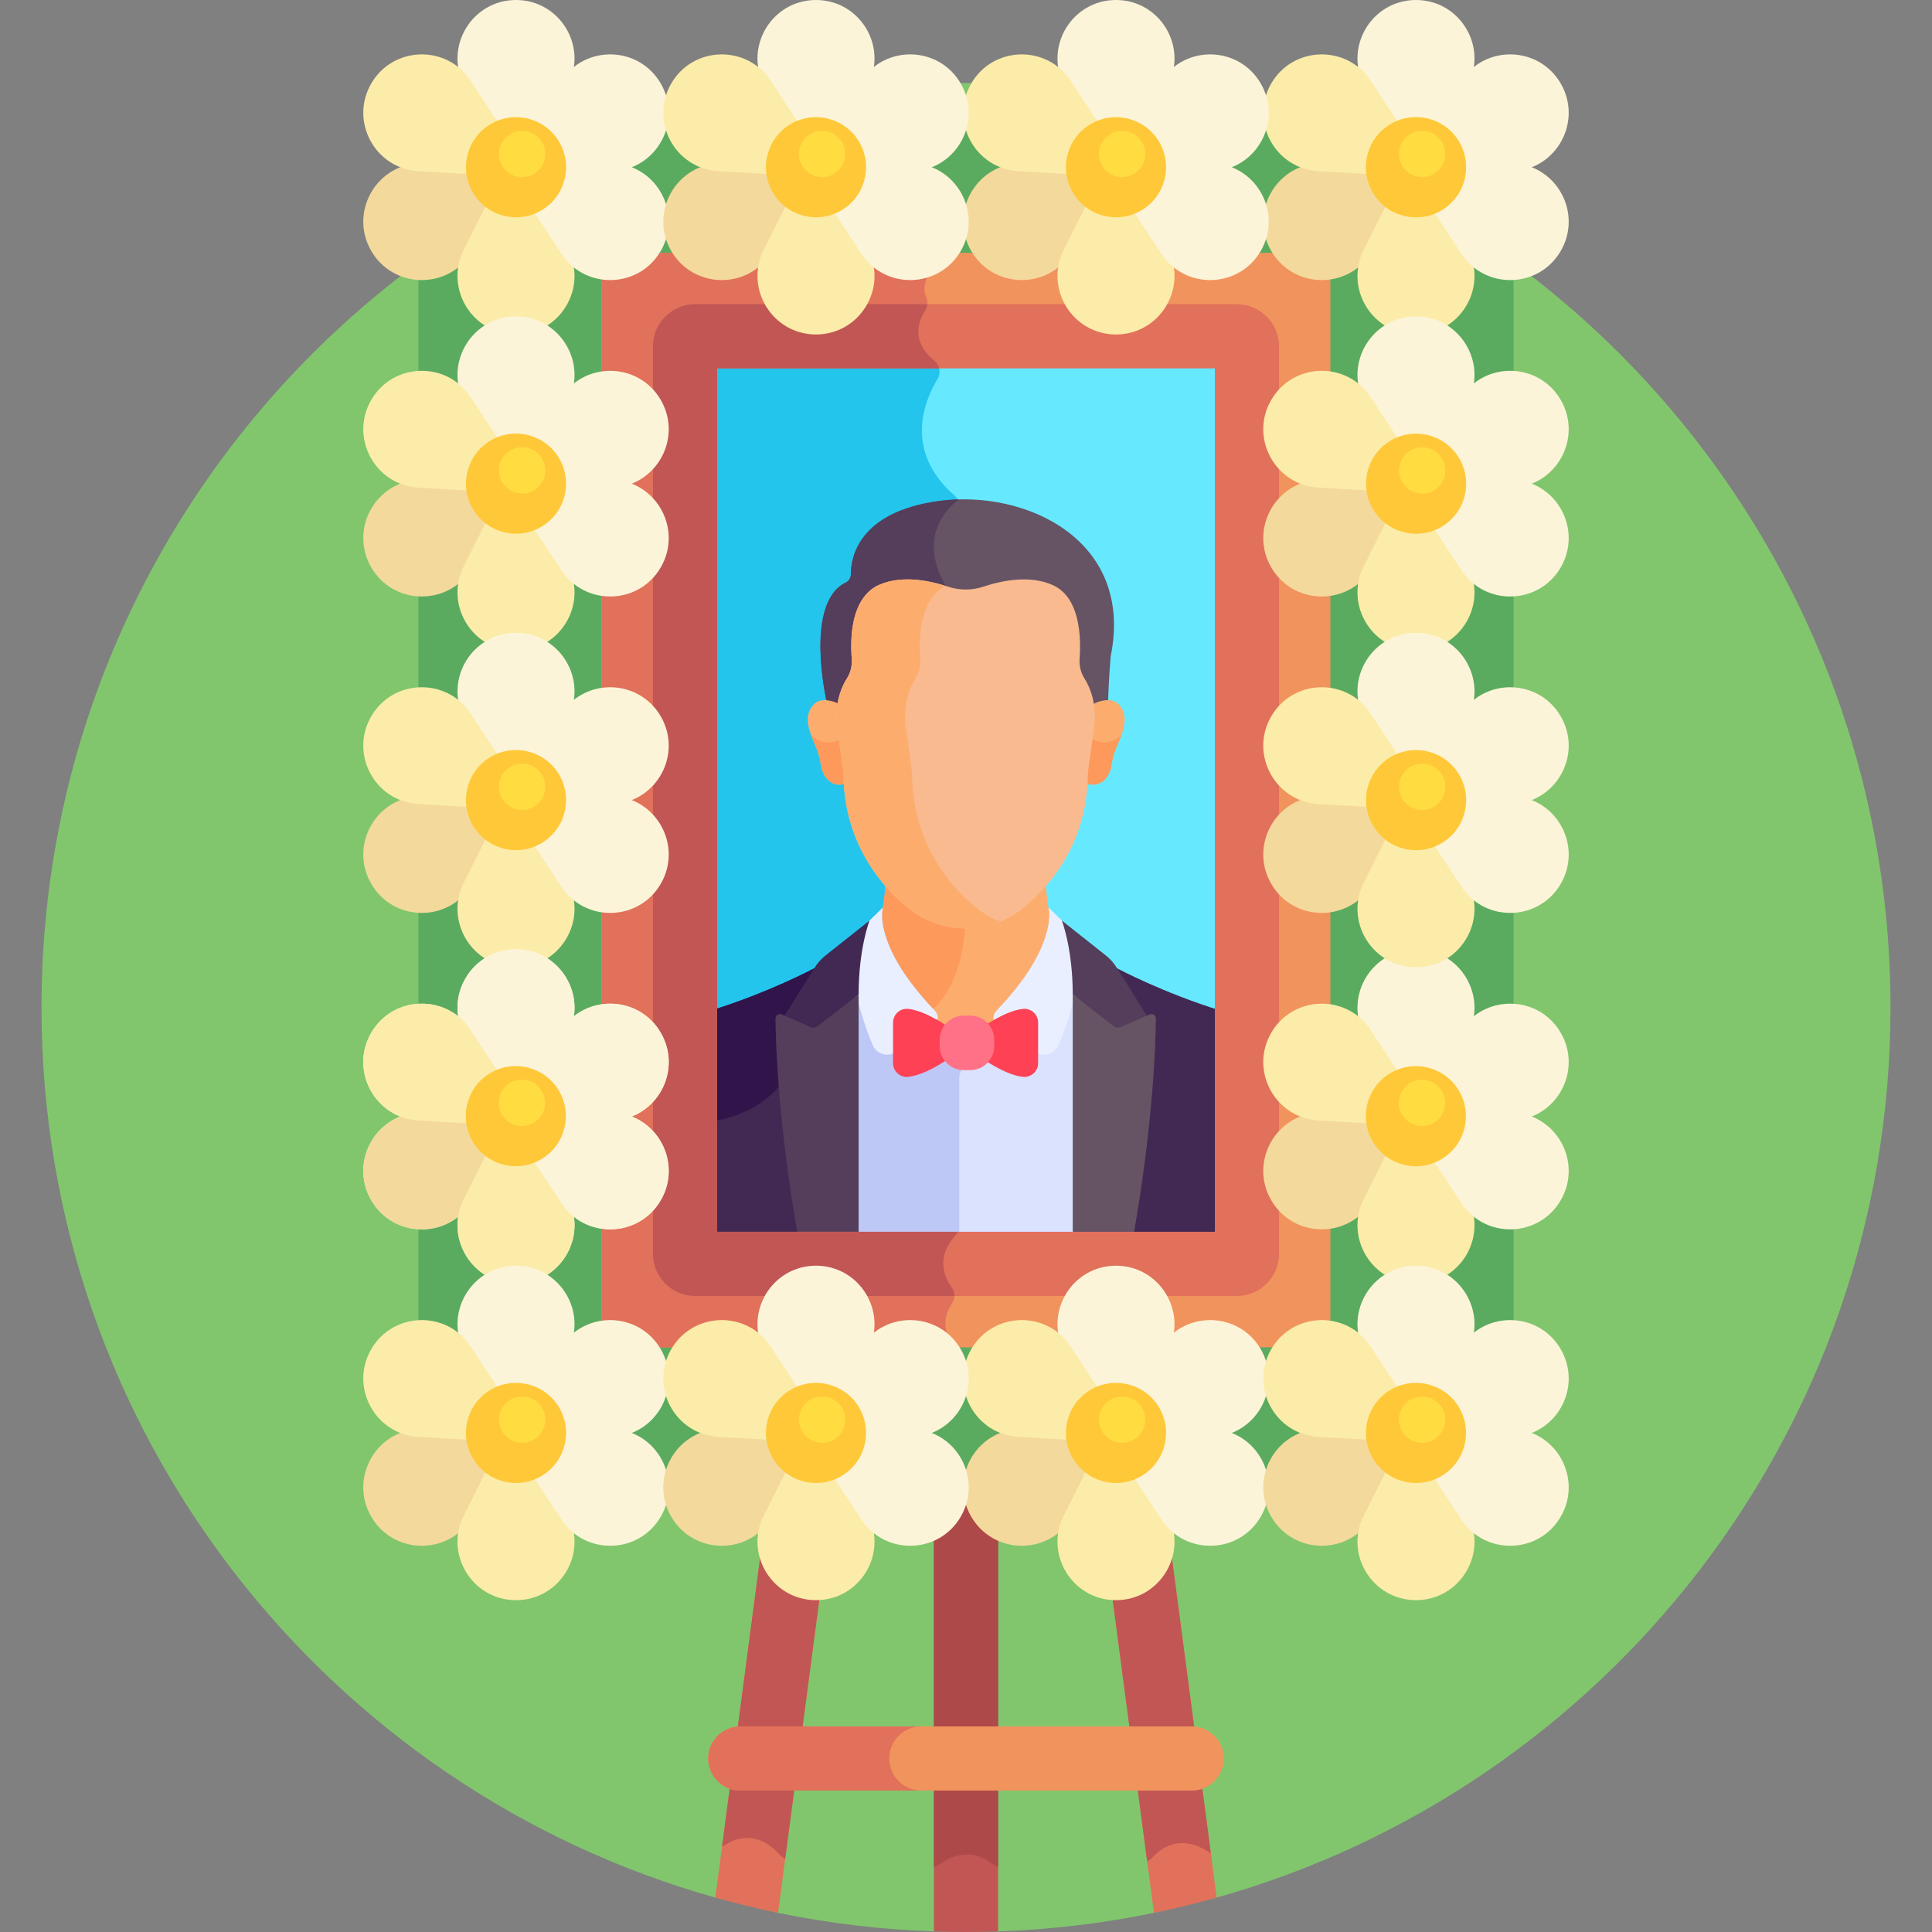 <svg id="Layer_1" enable-background="new 0 0 512 512" height="512" viewBox="0 0 512 512" width="512" xmlns="http://www.w3.org/2000/svg"><rect x="0" y="0" width="512" height="512" fill="#808080" stroke="none"/><g><path d="m256 22.004c-135.309 0-244.998 109.689-244.998 244.998 0 112.284 75.538 206.919 178.566 235.877l16.623 4.049c13.4 2.768 27.202 4.428 41.305 4.909h17.009c14.103-.481 27.906-2.142 41.306-4.909l16.622-4.049c103.028-28.958 178.566-123.593 178.566-235.877-.001-135.309-109.691-244.998-244.999-244.998z" fill="#81c66d"/><path d="m110.888 33.34h290.224v358.765h-290.224z" fill="#5aab5f"/><path d="m247.496 511.837c2.824.097 5.656.163 8.504.163s5.681-.066 8.505-.163v-116.798h-17.01v116.798z" fill="#c15655"/><path d="m247.496 494.793c.543-.193 1.067-.443 1.542-.787 2.572-1.865 8.035-4.619 13.873-.116.487.376 1.03.657 1.595.877v-99.727h-17.01z" fill="#ad4949"/><path d="m309.658 405.951c-.613-4.657-4.881-7.929-9.543-7.321-4.657.614-7.935 4.886-7.321 9.543l13.015 98.756c5.614-1.16 11.157-2.513 16.623-4.049z" fill="#e1715a"/><path d="m309.658 405.951c-.613-4.657-4.881-7.929-9.543-7.321-4.656.613-7.934 4.886-7.32 9.542l11.219 85.128c.589-.329 1.131-.748 1.602-1.25 2.418-2.578 7.673-6.216 15.276-.857z" fill="#c15655"/><path d="m211.886 398.63c-4.653-.609-8.93 2.664-9.543 7.321l-12.774 96.928c5.466 1.536 11.009 2.89 16.623 4.049l13.015-98.756c.613-4.656-2.665-8.929-7.321-9.542z" fill="#e1715a"/><path d="m211.886 398.63c-4.653-.609-8.93 2.665-9.543 7.321l-10.987 83.369c.331-.139.655-.299.962-.494 2.271-1.442 8.117-4.025 14.095 2.488.484.527 1.049.961 1.665 1.299l11.128-84.441c.614-4.656-2.664-8.929-7.32-9.542z" fill="#c15655"/><g><path d="m315.819 474.525h-119.638c-4.697 0-8.505-3.807-8.505-8.505s3.808-8.505 8.505-8.505h119.638c4.697 0 8.505 3.807 8.505 8.505 0 4.697-3.808 8.505-8.505 8.505z" fill="#f1935d"/></g><path d="m235.66 466.02c0-4.698 3.808-8.505 8.505-8.505h-47.984c-4.697 0-8.505 3.807-8.505 8.505 0 4.697 3.808 8.505 8.505 8.505h47.984c-4.697 0-8.505-3.808-8.505-8.505z" fill="#e1715a"/><path d="m344.396 66.998h-176.792c-4.515 0-8.176 3.66-8.176 8.176v273.713c0 4.515 3.66 8.176 8.176 8.176h176.792c4.515 0 8.176-3.66 8.176-8.176v-273.713c0-4.516-3.661-8.176-8.176-8.176z" fill="#f1935d"/><path d="m159.428 75.174v273.713c0 4.515 3.661 8.176 8.176 8.176h84.848c-.083-.362-.201-.72-.39-1.06-2.662-4.784-1.299-8.397.173-10.49.915-1.3.905-3.046-.022-4.337-4.583-6.381-1.003-11.613.927-13.716.653-.712 1.027-1.633 1.028-2.6l.027-190.743c0-1.086-.464-2.127-1.282-2.842-13.448-11.756-7.96-25.038-4.467-30.836.97-1.61.649-3.714-.822-4.885-6.282-4.999-4.233-10.459-2.456-13.267.673-1.063.826-2.397.293-3.537-.789-1.69-.436-3.343-.074-4.322.257-.697.274-1.46.091-2.18l-1.337-5.25h-76.537c-4.515 0-8.176 3.66-8.176 8.176z" fill="#e1715a"/><path d="m327.763 89.111h-143.526c-1.489 0-2.696 1.207-2.696 2.696v240.447c0 1.489 1.207 2.696 2.696 2.696h143.526c1.489 0 2.696-1.207 2.696-2.696v-240.448c0-1.488-1.207-2.695-2.696-2.695z" fill="#66e9ff"/><path d="m181.541 91.806v240.447c0 1.489 1.207 2.696 2.696 2.696h65.756c-.031-3.449 1.897-6.128 3.147-7.49.653-.712 1.027-1.633 1.028-2.6l.027-190.743c0-1.086-.464-2.127-1.282-2.842-13.448-11.756-7.96-25.038-4.467-30.836.97-1.61.649-3.714-.822-4.885-2.696-2.145-3.851-4.374-4.158-6.443h-59.228c-1.49.001-2.697 1.208-2.697 2.696z" fill="#23c5ed"/><path d="m206.203 269.916c-.003-.353.36-.592.69-.448l1.297.568 8.188-13.059c.069-.117.149-.225.221-.339l-.822-.013s-12.069 6.441-27.389 11.186c-1.873.58-3.59 1.594-4.978 2.98-.663.662-1.281 1.358-1.869 2.074v59.388c0 1.489 1.207 2.696 2.696 2.696h29.179v-.692c-6.453-33.406-7.153-57.672-7.213-64.341z" fill="#422953"/><path d="m215.777 256.626s-12.069 6.441-27.389 11.186c-1.873.58-3.59 1.594-4.978 2.98-.663.662-1.281 1.358-1.869 2.074v24.857c14.8 0 22.195-6.326 25.472-10.512-.643-8.486-.785-14.472-.811-17.295-.003-.353.36-.592.69-.448l1.297.568 8.188-13.059c.069-.117.149-.225.221-.338z" fill="#30144a"/><path d="m330.459 332.254v-59.16c-.64-.796-1.31-1.571-2.042-2.302-1.388-1.386-3.105-2.399-4.978-2.98-15.32-4.745-27.389-11.186-27.389-11.186l-.818.013c.076.119.159.232.231.354l8.178 13.043 1.297-.568c.224-.098.405-.005.472.039.066.044.22.171.217.409-.06 6.669-.76 30.935-7.213 64.341v.692h29.349c1.489 0 2.696-1.207 2.696-2.695z" fill="#422953"/><path d="m246.898 268.03c3.143 3.277-3.088 6.46.368 9.635 6.857 5.999 8.438 7.348 8.648 7.586.209-.236 1.834-1.623 8.648-7.586 1.028-.944 1.339-2.439.772-3.715-.688-1.846-1.601-2.745-1.228-4.376.24-1.077.904-1.621 1.635-2.398 4.598-4.905 9.508-11.116 11.806-17.406.833-2.28 1.219-4.101 1.375-5.504-1.222-2.723-1.701-7.907-1.803-10.879-5.999 6.987-12.789 11.536-21.99 11.253-8.506-.26-14.841-4.75-20.424-11.253-.093 2.717-.402 6.013-1.197 9.145-.161.634-.384 1.246-.655 1.833.458 4.345 3.099 12.253 14.045 23.665z" fill="#fcad6d"/><path d="m255.13 244.64c-8.506-.26-14.841-4.75-20.424-11.253-.093 2.717-.402 6.013-1.197 9.145-.161.634-.384 1.246-.655 1.834.455 4.319 3.076 12.165 13.865 23.472 7.393-6.018 8.851-17.792 9.119-23.2-.236 0-.468.009-.708.002z" fill="#fd995b"/><path d="m226.618 269.047c0-6.637-.208-13.737 1.961-22.055l1.851-3.025 3.516-3.412c-.306 1.193-1.909 10.938 13.754 27.267.881.919 1.128 2.276.61 3.44l-.997 2.244c-.544 1.225-.246 2.66.741 3.567l8.559 6.168c.644.591 1.01 1.425 1.01 2.299v49.41h-31.005z" fill="#bec8f7"/><path d="m228.579 246.992 1.851-3.025 3.516-3.412c-.019.316-.932 3.022 1.198 8.847 2.454 6.718 7.582 13.219 12.556 18.42.528.551.823 1.26.867 1.989l-10.877 8.767c-2.118 1.707-5.284.939-6.37-1.555-1.481-3.399-3.347-8.546-4.681-15.191.155-6.755 1.162-11.854 1.94-14.84z" fill="#e9efff"/><path d="m207.847 269.279 7.934-12.654c.771-1.305 1.775-2.457 2.963-3.398l11.687-9.261s-2.889 7.344-2.889 19.624l-11.738 9.491z" fill="#422953"/><path d="m285.213 269.047c0-6.637.208-13.737-1.961-22.055l-1.851-3.025-3.516-3.412c.306 1.193 1.909 10.938-13.754 27.267-.881.919-1.128 2.276-.61 3.44l.997 2.244c.544 1.225.246 2.66-.741 3.567l-8.559 6.168c-.644.591-1.01 1.425-1.01 2.299v49.41h31.006v-65.903z" fill="#dae2fe"/><path d="m283.251 246.992-1.851-3.025-3.516-3.412c.019.316.932 3.022-1.197 8.847v.001c-2.454 6.718-7.582 13.219-12.556 18.42-.528.551-.823 1.26-.867 1.989l10.877 8.767c2.118 1.707 5.284.939 6.37-1.555 1.481-3.399 3.347-8.546 4.681-15.191-.155-6.756-1.162-11.855-1.941-14.841z" fill="#e9efff"/><path d="m303.984 269.279-7.934-12.654c-.771-1.305-1.775-2.457-2.963-3.398l-11.687-9.261s2.889 7.344 2.889 19.624l11.738 9.491z" fill="#543e5b"/><path d="m227.541 334.949v-71.359l-10.943 8.417c-.491.377-1.148.457-1.715.209l-7.714-3.383c-.786-.345-1.667.23-1.66 1.089.06 6.674.759 31.22 7.335 65.027z" fill="#543e5b"/><path d="m298.986 334.949c6.575-33.806 7.274-58.352 7.335-65.027.008-.859-.873-1.434-1.66-1.089l-7.714 3.383c-.567.249-1.224.169-1.715-.209l-10.942-8.417v71.359z" fill="#665364"/><path d="m271.106 267.365c-4.936.505-11.385 5.286-11.385 5.286v3.723 3.723s6.449 4.782 11.385 5.286c2.148.22 4.009-1.485 4.009-3.645 0-3.752 0-6.976 0-10.728 0-2.16-1.861-3.864-4.009-3.645z" fill="#ff4155"/><path d="m240.671 267.365c4.936.505 11.385 5.286 11.385 5.286v3.723 3.723s-6.449 4.782-11.385 5.286c-2.148.22-4.009-1.485-4.009-3.645 0-3.752 0-6.976 0-10.728 0-2.16 1.861-3.864 4.009-3.645z" fill="#ff4155"/><path d="m257.134 269.154h-1.765c-3.485 0-6.337 2.852-6.337 6.337v1.765c0 3.485 2.852 6.337 6.337 6.337h1.765c3.485 0 6.337-2.852 6.337-6.337v-1.765c0-3.485-2.852-6.337-6.337-6.337z" fill="#ff7186"/><g><path d="m248.821 132.771c-21.299 2.902-23.323 14.978-23.332 19.408-.002.929-.517 1.79-1.352 2.197-11.079 5.39-5.106 31.365-5.106 31.365 1.113.074 2.277.525 3.146.945.213-1.324.56-2.627 1.05-3.886.374-.96.841-1.929 1.425-2.846 1.013-1.589 1.475-3.465 1.337-5.339-.398-5.419-.206-16.097 6.947-19.315 6.06-2.727 13.493-1.148 18.233.429 3.079 1.024 6.413 1.024 9.492 0 4.74-1.576 12.174-3.155 18.233-.429 7.133 3.209 7.344 13.836 6.95 19.269-.137 1.889.312 3.784 1.333 5.385.603.946 1.081 1.949 1.461 2.938.471 1.231.807 2.503 1.015 3.794 1.095-.53 2.66-1.108 3.998-.919.164-5.68.688-11.803.688-11.803 6.311-30.913-22.585-44.318-45.518-41.193z" fill="#665364"/></g><path d="m250.851 155.627c-.063-.113-.122-.226-.189-.338-8.897-15.002 3.533-22.944 3.533-22.944-1.814.044-3.612.186-5.374.426-21.299 2.902-23.323 14.978-23.333 19.408-.002.929-.517 1.79-1.352 2.197-11.079 5.39-5.106 31.365-5.106 31.365 1.113.074 2.277.525 3.146.945.213-1.324.56-2.627 1.05-3.886.374-.96.841-1.929 1.425-2.846 1.013-1.589 1.475-3.465 1.337-5.339-.398-5.419-.206-16.097 6.947-19.315 5.929-2.668 13.167-1.213 17.916.327z" fill="#543e5b"/><path d="m296.194 186.412c-1.659-1.52-4.963-.75-6.392.181.313 1.949.331 3.943.06 5.912l-1.686 12.28c0 .99-.031 1.961-.089 2.915 4.111 1.24 6.153-2.451 6.498-4.984.148-1.09.39-2.165.726-3.214 1.094-3.415 5.039-9.281.883-13.09z" fill="#fcad6d"/><path d="m292.692 196.749c-1.211 0-2.336-.363-3.278-.982l-1.238 9.018c0 .99-.031 1.961-.089 2.915 4.111 1.24 6.154-2.451 6.498-4.984.148-1.09.39-2.165.726-3.214.428-1.336 1.288-3.048 1.933-4.864-1.096 1.291-2.727 2.111-4.552 2.111z" fill="#fd995b"/><path d="m215.934 186.412c1.659-1.52 4.963-.75 6.392.181-.313 1.949-.331 3.943-.06 5.912l1.686 12.28c0 .99.031 1.961.089 2.915-4.111 1.24-6.153-2.451-6.498-4.984-.148-1.09-.39-2.165-.726-3.214-1.094-3.415-5.039-9.281-.883-13.09z" fill="#fcad6d"/><path d="m222.717 195.79c-.934.605-2.045.959-3.241.959-1.86 0-3.521-.85-4.617-2.183.647 1.843 1.525 3.583 1.958 4.937.336 1.048.578 2.123.726 3.214.344 2.533 2.386 6.224 6.497 4.984-.058-.954-.089-1.926-.089-2.915z" fill="#fd995b"/><path d="m288.884 182.798c-.419-1.093-.918-2.098-1.484-2.986-.968-1.518-1.427-3.373-1.293-5.224.428-5.907.074-16.299-7.105-19.53-6.03-2.712-13.348-1.27-18.425.419-3.007 1.001-6.319 1-9.326 0-5.077-1.689-12.396-3.133-18.425-.419-3.087 1.389-8.115 5.78-7.102 19.577.134 1.818-.327 3.656-1.296 5.178-.55.862-1.037 1.835-1.448 2.891-1.204 3.094-1.594 6.526-1.127 9.928l1.684 12.246c0 20.281 12.271 31.998 17.546 36.094 4.21 3.271 9.478 5.072 14.831 5.072s10.62-1.801 14.831-5.072c5.275-4.096 17.546-15.814 17.543-36.058l1.686-12.28c.462-3.367.086-6.769-1.09-9.836z" fill="#f9ba8f"/><g><path d="m259.249 240.972c-5.275-4.096-17.546-15.814-17.546-36.094l-1.684-12.246c-.467-3.402-.078-6.835 1.127-9.928.411-1.056.898-2.029 1.448-2.891.969-1.521 1.429-3.36 1.296-5.178-.97-13.204 3.589-17.784 6.69-19.372-5.038-1.589-11.984-2.802-17.754-.204-3.087 1.389-8.115 5.78-7.102 19.577.134 1.818-.327 3.656-1.296 5.178-.55.862-1.037 1.835-1.448 2.891-1.204 3.094-1.594 6.526-1.127 9.928l1.684 12.246c0 20.281 12.271 31.998 17.546 36.094 4.21 3.271 9.478 5.072 14.831 5.072 3.123 0 6.211-.63 9.083-1.79-2.05-.83-3.994-1.921-5.748-3.283z" fill="#fcad6d"/></g><g><path d="m327.764 343.454h-143.527c-6.176 0-11.201-5.024-11.201-11.2v-240.448c0-6.176 5.025-11.2 11.201-11.2h143.526c6.176 0 11.2 5.024 11.2 11.2v240.447c.001 6.177-5.023 11.201-11.199 11.201zm-137.718-17.01h131.908v-228.828h-131.908zm137.718-228.828h.011z" fill="#e1715a"/></g><path d="m245.758 80.606h-61.52c-6.176 0-11.201 5.024-11.201 11.2v240.447c0 6.176 5.025 11.201 11.201 11.201h68.67c.02-.798-.207-1.601-.694-2.278-4.583-6.381-1.003-11.613.927-13.716.278-.303.493-.649.663-1.016h-63.757v-228.828h58.849c-.178-.79-.598-1.526-1.271-2.062-6.282-4.999-4.233-10.459-2.456-13.267.324-.515.525-1.093.589-1.681z" fill="#c15655"/><path d="m336.871 318.045c5.765 9.985 20.027 10.396 26.358.761l7.508-11.427c-2.519-.987-4.736-2.793-6.19-5.313-1.454-2.519-1.91-5.342-1.506-8.017l-13.65.789c-11.51.665-18.285 13.222-12.52 23.207z" fill="#f4d99d"/><path d="m387.274 272.966-7.508 11.427c2.519.987 4.735 2.793 6.19 5.313 1.455 2.519 1.911 5.342 1.506 8.017l13.65-.789c11.51-.665 18.284-13.222 12.52-23.207-5.765-9.985-20.027-10.396-26.358-.761z" fill="#fcf4d9"/><path d="m381.432 306.591c-4.521 2.611-10.018 2.021-13.877-1.047l-6.141 12.214c-5.179 10.3 2.309 22.446 13.838 22.446s19.016-12.146 13.838-22.446l-6.143-12.217c-.476.378-.973.737-1.515 1.05z" fill="#fceca9"/><path d="m361.413 274.014 6.143 12.217c.475-.378.973-.737 1.514-1.05 4.522-2.61 10.018-2.021 13.877 1.047l6.141-12.214c5.179-10.3-2.309-22.446-13.838-22.446-11.528 0-19.015 12.146-13.837 22.446z" fill="#fcf4d9"/><path d="m381.432 306.591c-.542.313-1.101.564-1.667.787l7.509 11.428c6.331 9.635 20.593 9.224 26.358-.761 5.764-9.984-1.01-22.542-12.52-23.207l-13.648-.789c.727 4.877-1.511 9.931-6.032 12.542z" fill="#fcf4d9"/><path d="m336.871 273.727c-5.764 9.985 1.011 22.542 12.52 23.207l13.648.789c-.727-4.876 1.511-9.931 6.032-12.541.542-.313 1.101-.564 1.666-.787l-7.509-11.428c-6.33-9.636-20.592-9.225-26.357.76z" fill="#fceca9"/><path d="m98.368 66.477c5.765 9.985 20.027 10.396 26.358.761l7.508-11.427c-2.519-.987-4.736-2.793-6.19-5.313-1.455-2.519-1.911-5.342-1.506-8.017l-13.65.789c-11.51.665-18.284 13.223-12.52 23.207z" fill="#f4d99d"/><path d="m148.771 21.398-7.508 11.427c2.518.987 4.735 2.793 6.19 5.313 1.455 2.519 1.91 5.342 1.506 8.017l13.65-.789c11.51-.665 18.284-13.222 12.52-23.207-5.764-9.984-20.027-10.396-26.358-.761z" fill="#fcf4d9"/><path d="m142.929 55.023c-4.522 2.61-10.018 2.021-13.877-1.047l-6.142 12.214c-5.179 10.3 2.309 22.446 13.838 22.446s19.017-12.146 13.838-22.446l-6.143-12.217c-.475.378-.972.737-1.514 1.05z" fill="#fceca9"/><path d="m122.911 22.446 6.143 12.217c.475-.378.973-.737 1.514-1.05 4.522-2.61 10.018-2.021 13.877 1.047l6.141-12.214c5.179-10.3-2.309-22.446-13.838-22.446-11.528 0-19.016 12.146-13.837 22.446z" fill="#fcf4d9"/><path d="m142.929 55.023c-.542.313-1.101.564-1.667.787l7.508 11.428c6.331 9.635 20.593 9.224 26.358-.761 5.764-9.984-1.011-22.542-12.52-23.207l-13.648-.789c.728 4.877-1.51 9.931-6.031 12.542z" fill="#fcf4d9"/><path d="m98.368 22.159c-5.765 9.985 1.01 22.542 12.52 23.207l13.648.789c-.727-4.876 1.511-9.931 6.032-12.541.542-.313 1.101-.564 1.666-.787l-7.508-11.428c-6.331-9.636-20.593-9.224-26.358.76z" fill="#fceca9"/><path d="m98.368 150.333c5.765 9.985 20.027 10.396 26.358.761l7.508-11.427c-2.519-.987-4.736-2.793-6.19-5.313-1.455-2.519-1.911-5.342-1.506-8.017l-13.65.789c-11.51.665-18.284 13.222-12.52 23.207z" fill="#f4d99d"/><path d="m148.771 105.254-7.508 11.427c2.518.987 4.735 2.793 6.19 5.313 1.455 2.519 1.91 5.342 1.506 8.017l13.65-.789c11.51-.665 18.284-13.222 12.52-23.207-5.764-9.984-20.027-10.396-26.358-.761z" fill="#fcf4d9"/><path d="m142.929 138.879c-4.522 2.61-10.018 2.021-13.877-1.047l-6.141 12.214c-5.179 10.3 2.309 22.446 13.838 22.446s19.017-12.146 13.838-22.446l-6.143-12.217c-.476.378-.973.737-1.515 1.05z" fill="#fceca9"/><path d="m122.911 106.302 6.143 12.217c.475-.378.973-.737 1.514-1.05 4.522-2.61 10.018-2.021 13.877 1.047l6.141-12.214c5.179-10.3-2.309-22.446-13.838-22.446-11.528 0-19.016 12.146-13.837 22.446z" fill="#fcf4d9"/><path d="m142.929 138.879c-.542.313-1.101.564-1.667.787l7.508 11.428c6.331 9.635 20.593 9.224 26.358-.761 5.764-9.984-1.011-22.542-12.52-23.207l-13.648-.789c.728 4.877-1.51 9.931-6.031 12.542z" fill="#fcf4d9"/><path d="m98.368 106.015c-5.765 9.985 1.01 22.542 12.52 23.207l13.648.789c-.727-4.876 1.511-9.931 6.032-12.541.542-.313 1.101-.564 1.666-.787l-7.508-11.428c-6.331-9.636-20.593-9.224-26.358.76z" fill="#fceca9"/><path d="m98.368 234.189c5.765 9.985 20.027 10.396 26.358.761l7.508-11.427c-2.519-.987-4.736-2.793-6.19-5.313-1.455-2.519-1.911-5.342-1.506-8.017l-13.65.789c-11.51.665-18.284 13.222-12.52 23.207z" fill="#f4d99d"/><path d="m148.771 189.11-7.508 11.427c2.518.987 4.735 2.793 6.19 5.313 1.455 2.519 1.91 5.342 1.506 8.017l13.65-.789c11.51-.665 18.284-13.222 12.52-23.207-5.764-9.984-20.027-10.396-26.358-.761z" fill="#fcf4d9"/><path d="m142.929 222.735c-4.522 2.61-10.018 2.021-13.877-1.047l-6.141 12.214c-5.179 10.3 2.309 22.446 13.838 22.446s19.017-12.146 13.838-22.446l-6.143-12.217c-.476.378-.973.737-1.515 1.05z" fill="#fceca9"/><path d="m122.911 190.158 6.143 12.217c.475-.378.973-.737 1.514-1.05 4.522-2.61 10.018-2.021 13.877 1.047l6.141-12.214c5.179-10.3-2.309-22.446-13.838-22.446-11.528 0-19.016 12.146-13.837 22.446z" fill="#fcf4d9"/><path d="m142.929 222.735c-.542.313-1.101.564-1.667.787l7.508 11.428c6.331 9.635 20.593 9.224 26.358-.761 5.764-9.984-1.011-22.542-12.52-23.207l-13.648-.789c.728 4.877-1.51 9.931-6.031 12.542z" fill="#fcf4d9"/><path d="m98.368 189.871c-5.765 9.985 1.01 22.542 12.52 23.207l13.648.789c-.727-4.876 1.511-9.931 6.032-12.541.542-.313 1.101-.564 1.666-.787l-7.508-11.428c-6.331-9.636-20.593-9.224-26.358.76z" fill="#fceca9"/><g fill="#fcf4d9"><ellipse cx="136.749" cy="295.886" rx="13.265" ry="13.265" transform="matrix(.144 -.99 .99 .144 -175.733 388.645)"/><path d="m98.368 318.045c5.765 9.985 20.027 10.396 26.358.761l7.508-11.427c-2.519-.987-4.736-2.793-6.19-5.313-1.455-2.519-1.911-5.342-1.506-8.017l-13.65.789c-11.51.665-18.284 13.222-12.52 23.207z"/><path d="m148.771 272.966-7.508 11.427c2.518.987 4.735 2.793 6.19 5.313 1.455 2.519 1.91 5.342 1.506 8.017l13.65-.789c11.51-.665 18.284-13.222 12.52-23.207s-20.027-10.396-26.358-.761z"/><path d="m142.929 306.591c-4.522 2.611-10.018 2.021-13.877-1.047l-6.141 12.214c-5.179 10.3 2.309 22.446 13.838 22.446s19.017-12.146 13.838-22.446l-6.143-12.217c-.476.378-.973.737-1.515 1.05z"/><path d="m122.911 274.014 6.143 12.217c.475-.378.973-.737 1.514-1.05 4.522-2.61 10.018-2.021 13.877 1.047l6.141-12.214c5.179-10.3-2.309-22.446-13.838-22.446-11.528 0-19.016 12.146-13.837 22.446z"/><path d="m142.929 306.591c-.542.313-1.101.564-1.667.787l7.508 11.428c6.331 9.635 20.593 9.224 26.358-.761 5.764-9.984-1.011-22.542-12.52-23.207l-13.648-.789c.728 4.877-1.51 9.931-6.031 12.542z"/><path d="m98.368 273.727c-5.765 9.985 1.01 22.542 12.52 23.207l13.648.789c-.727-4.876 1.511-9.931 6.032-12.541.542-.313 1.101-.564 1.666-.787l-7.508-11.428c-6.331-9.636-20.593-9.225-26.358.76z"/></g><path d="m336.871 66.477c5.765 9.985 20.027 10.396 26.358.761l7.508-11.427c-2.519-.987-4.736-2.793-6.19-5.313-1.454-2.519-1.91-5.342-1.506-8.017l-13.65.789c-11.51.665-18.285 13.223-12.52 23.207z" fill="#f4d99d"/><path d="m387.274 21.398-7.508 11.427c2.519.987 4.735 2.793 6.19 5.313 1.455 2.519 1.911 5.342 1.506 8.017l13.65-.789c11.51-.665 18.284-13.222 12.52-23.207-5.765-9.984-20.027-10.396-26.358-.761z" fill="#fcf4d9"/><path d="m381.432 55.023c-4.521 2.61-10.018 2.021-13.877-1.047l-6.141 12.214c-5.179 10.3 2.309 22.446 13.838 22.446s19.016-12.146 13.838-22.446l-6.143-12.217c-.476.378-.973.737-1.515 1.05z" fill="#fceca9"/><path d="m361.413 22.446 6.143 12.217c.475-.378.973-.737 1.514-1.05 4.522-2.61 10.018-2.021 13.877 1.047l6.141-12.214c5.18-10.3-2.308-22.446-13.837-22.446s-19.016 12.146-13.838 22.446z" fill="#fcf4d9"/><path d="m381.432 55.023c-.542.313-1.101.564-1.667.787l7.509 11.428c6.331 9.635 20.593 9.224 26.358-.761 5.764-9.984-1.01-22.542-12.52-23.207l-13.648-.789c.727 4.877-1.511 9.931-6.032 12.542z" fill="#fcf4d9"/><path d="m336.871 22.159c-5.764 9.985 1.011 22.542 12.52 23.207l13.648.789c-.727-4.876 1.511-9.931 6.032-12.541.542-.313 1.101-.564 1.666-.787l-7.509-11.428c-6.33-9.636-20.592-9.224-26.357.76z" fill="#fceca9"/><path d="m257.37 66.477c5.765 9.985 20.027 10.396 26.358.761l7.508-11.427c-2.519-.987-4.735-2.793-6.19-5.313-1.455-2.519-1.91-5.342-1.506-8.017l-13.65.789c-11.51.665-18.285 13.223-12.52 23.207z" fill="#f4d99d"/><path d="m307.773 21.398-7.508 11.427c2.519.987 4.735 2.793 6.19 5.313 1.454 2.519 1.91 5.342 1.506 8.017l13.65-.789c11.51-.665 18.285-13.222 12.52-23.207-5.765-9.984-20.027-10.396-26.358-.761z" fill="#fcf4d9"/><path d="m301.931 55.023c-4.522 2.61-10.018 2.021-13.877-1.047l-6.141 12.214c-5.179 10.3 2.309 22.446 13.838 22.446s19.016-12.146 13.838-22.446l-6.143-12.217c-.476.378-.973.737-1.515 1.05z" fill="#fceca9"/><path d="m281.913 22.446 6.143 12.217c.475-.378.973-.737 1.515-1.05 4.521-2.61 10.018-2.021 13.877 1.047l6.141-12.214c5.178-10.3-2.31-22.446-13.838-22.446-11.53 0-19.017 12.146-13.838 22.446z" fill="#fcf4d9"/><path d="m301.931 55.023c-.542.313-1.101.564-1.667.787l7.508 11.428c6.331 9.635 20.593 9.224 26.358-.761 5.764-9.984-1.01-22.542-12.52-23.207l-13.648-.789c.728 4.877-1.51 9.931-6.031 12.542z" fill="#fcf4d9"/><path d="m257.37 22.159c-5.765 9.985 1.01 22.542 12.52 23.207l13.648.789c-.727-4.876 1.511-9.931 6.032-12.541.542-.313 1.101-.564 1.666-.787l-7.508-11.428c-6.331-9.636-20.593-9.224-26.358.76z" fill="#fceca9"/><path d="m177.869 66.477c5.765 9.985 20.027 10.396 26.358.761l7.508-11.427c-2.519-.987-4.736-2.793-6.19-5.313-1.455-2.519-1.911-5.342-1.506-8.017l-13.65.789c-11.51.665-18.285 13.223-12.52 23.207z" fill="#f4d99d"/><path d="m228.272 21.398-7.508 11.427c2.519.987 4.735 2.793 6.19 5.313 1.455 2.519 1.911 5.342 1.506 8.017l13.65-.789c11.51-.665 18.284-13.222 12.52-23.207-5.765-9.984-20.027-10.396-26.358-.761z" fill="#fcf4d9"/><path d="m222.43 55.023c-4.522 2.61-10.018 2.021-13.877-1.047l-6.141 12.214c-5.179 10.3 2.309 22.446 13.838 22.446s19.016-12.146 13.838-22.446l-6.143-12.217c-.476.378-.973.737-1.515 1.05z" fill="#fceca9"/><path d="m202.412 22.446 6.143 12.217c.475-.378.973-.737 1.514-1.05 4.522-2.61 10.018-2.021 13.877 1.047l6.141-12.214c5.179-10.3-2.308-22.446-13.838-22.446-11.528 0-19.016 12.146-13.837 22.446z" fill="#fcf4d9"/><path d="m222.43 55.023c-.542.313-1.101.564-1.667.787l7.509 11.428c6.331 9.635 20.593 9.224 26.358-.761 5.764-9.984-1.01-22.542-12.52-23.207l-13.648-.789c.727 4.877-1.511 9.931-6.032 12.542z" fill="#fcf4d9"/><path d="m177.869 22.159c-5.764 9.985 1.01 22.542 12.52 23.207l13.648.789c-.727-4.876 1.51-9.931 6.032-12.541.542-.313 1.101-.564 1.667-.787l-7.509-11.428c-6.331-9.636-20.593-9.224-26.358.76z" fill="#fceca9"/><path d="m336.871 150.333c5.765 9.985 20.027 10.396 26.358.761l7.508-11.427c-2.519-.987-4.736-2.793-6.19-5.313-1.454-2.519-1.91-5.342-1.506-8.017l-13.65.789c-11.51.665-18.285 13.222-12.52 23.207z" fill="#f4d99d"/><path d="m387.274 105.254-7.508 11.427c2.519.987 4.735 2.793 6.19 5.313 1.455 2.519 1.911 5.342 1.506 8.017l13.65-.789c11.51-.665 18.284-13.222 12.52-23.207-5.765-9.984-20.027-10.396-26.358-.761z" fill="#fcf4d9"/><path d="m381.432 138.879c-4.521 2.61-10.018 2.021-13.877-1.047l-6.141 12.214c-5.179 10.3 2.309 22.446 13.838 22.446s19.016-12.146 13.838-22.446l-6.143-12.217c-.476.378-.973.737-1.515 1.05z" fill="#fceca9"/><path d="m361.413 106.302 6.143 12.217c.475-.378.973-.737 1.514-1.05 4.522-2.61 10.018-2.021 13.877 1.047l6.141-12.214c5.179-10.3-2.309-22.446-13.838-22.446-11.528 0-19.015 12.146-13.837 22.446z" fill="#fcf4d9"/><path d="m381.432 138.879c-.542.313-1.101.564-1.667.787l7.509 11.428c6.331 9.635 20.593 9.224 26.358-.761 5.764-9.984-1.01-22.542-12.52-23.207l-13.648-.789c.727 4.877-1.511 9.931-6.032 12.542z" fill="#fcf4d9"/><path d="m336.871 106.015c-5.764 9.985 1.011 22.542 12.52 23.207l13.648.789c-.727-4.876 1.511-9.931 6.032-12.541.542-.313 1.101-.564 1.666-.787l-7.509-11.428c-6.33-9.636-20.592-9.224-26.357.76z" fill="#fceca9"/><path d="m336.871 234.189c5.765 9.985 20.027 10.396 26.358.761l7.508-11.427c-2.519-.987-4.736-2.793-6.19-5.313-1.454-2.519-1.91-5.342-1.506-8.017l-13.65.789c-11.51.665-18.285 13.222-12.52 23.207z" fill="#f4d99d"/><path d="m387.274 189.11-7.508 11.427c2.519.987 4.735 2.793 6.19 5.313 1.455 2.519 1.911 5.342 1.506 8.017l13.65-.789c11.51-.665 18.284-13.222 12.52-23.207-5.765-9.984-20.027-10.396-26.358-.761z" fill="#fcf4d9"/><path d="m381.432 222.735c-4.521 2.61-10.018 2.021-13.877-1.047l-6.141 12.214c-5.179 10.3 2.309 22.446 13.838 22.446s19.016-12.146 13.838-22.446l-6.143-12.217c-.476.378-.973.737-1.515 1.05z" fill="#fceca9"/><path d="m361.413 190.158 6.143 12.217c.475-.378.973-.737 1.514-1.05 4.522-2.61 10.018-2.021 13.877 1.047l6.141-12.214c5.179-10.3-2.309-22.446-13.838-22.446-11.528 0-19.015 12.146-13.837 22.446z" fill="#fcf4d9"/><path d="m381.432 222.735c-.542.313-1.101.564-1.667.787l7.509 11.428c6.331 9.635 20.593 9.224 26.358-.761 5.764-9.984-1.01-22.542-12.52-23.207l-13.648-.789c.727 4.877-1.511 9.931-6.032 12.542z" fill="#fcf4d9"/><path d="m336.871 189.871c-5.764 9.985 1.011 22.542 12.52 23.207l13.648.789c-.727-4.876 1.511-9.931 6.032-12.541.542-.313 1.101-.564 1.666-.787l-7.509-11.428c-6.33-9.636-20.592-9.224-26.357.76z" fill="#fceca9"/><path d="m98.368 318.045c5.765 9.985 20.027 10.396 26.358.761l7.508-11.427c-2.519-.987-4.736-2.793-6.19-5.313-1.455-2.519-1.911-5.342-1.506-8.017l-13.65.789c-11.51.665-18.284 13.222-12.52 23.207z" fill="#f4d99d"/><path d="m148.771 272.966-7.508 11.427c2.518.987 4.735 2.793 6.19 5.313 1.455 2.519 1.91 5.342 1.506 8.017l13.65-.789c11.51-.665 18.284-13.222 12.52-23.207s-20.027-10.396-26.358-.761z" fill="#fcf4d9"/><path d="m142.929 306.591c-4.522 2.611-10.018 2.021-13.877-1.047l-6.141 12.214c-5.179 10.3 2.309 22.446 13.838 22.446s19.017-12.146 13.838-22.446l-6.143-12.217c-.476.378-.973.737-1.515 1.05z" fill="#fceca9"/><path d="m122.911 274.014 6.143 12.217c.475-.378.973-.737 1.514-1.05 4.522-2.61 10.018-2.021 13.877 1.047l6.141-12.214c5.179-10.3-2.309-22.446-13.838-22.446-11.528 0-19.016 12.146-13.837 22.446z" fill="#fcf4d9"/><path d="m142.929 306.591c-.542.313-1.101.564-1.667.787l7.508 11.428c6.331 9.635 20.593 9.224 26.358-.761 5.764-9.984-1.011-22.542-12.52-23.207l-13.648-.789c.728 4.877-1.51 9.931-6.031 12.542z" fill="#fcf4d9"/><path d="m98.368 273.727c-5.765 9.985 1.01 22.542 12.52 23.207l13.648.789c-.727-4.876 1.511-9.931 6.032-12.541.542-.313 1.101-.564 1.666-.787l-7.508-11.428c-6.331-9.636-20.593-9.225-26.358.76z" fill="#fceca9"/><path d="m98.368 401.901c5.765 9.985 20.027 10.396 26.358.761l7.508-11.427c-2.519-.987-4.736-2.793-6.19-5.313-1.455-2.519-1.911-5.342-1.506-8.017l-13.65.789c-11.51.665-18.284 13.223-12.52 23.207z" fill="#f4d99d"/><path d="m148.771 356.822-7.508 11.427c2.518.987 4.735 2.793 6.19 5.313 1.455 2.519 1.91 5.342 1.506 8.017l13.65-.789c11.51-.665 18.284-13.222 12.52-23.207-5.764-9.984-20.027-10.396-26.358-.761z" fill="#fcf4d9"/><path d="m142.929 390.447c-4.522 2.611-10.018 2.021-13.877-1.047l-6.141 12.214c-5.179 10.3 2.309 22.446 13.838 22.446s19.017-12.146 13.838-22.446l-6.143-12.217c-.476.378-.973.737-1.515 1.05z" fill="#fceca9"/><path d="m122.911 357.87 6.143 12.217c.475-.378.973-.737 1.514-1.05 4.522-2.611 10.018-2.021 13.877 1.047l6.141-12.214c5.179-10.3-2.309-22.446-13.838-22.446-11.528 0-19.016 12.146-13.837 22.446z" fill="#fcf4d9"/><path d="m142.929 390.447c-.542.313-1.101.564-1.667.787l7.508 11.428c6.331 9.635 20.593 9.223 26.358-.761 5.764-9.984-1.011-22.542-12.52-23.207l-13.648-.789c.728 4.877-1.51 9.931-6.031 12.542z" fill="#fcf4d9"/><path d="m98.368 357.583c-5.765 9.985 1.01 22.542 12.52 23.207l13.648.789c-.727-4.876 1.511-9.931 6.032-12.541.542-.313 1.101-.564 1.666-.787l-7.508-11.428c-6.331-9.636-20.593-9.224-26.358.76z" fill="#fceca9"/><path d="m257.37 401.901c5.765 9.985 20.027 10.396 26.358.761l7.508-11.427c-2.519-.987-4.735-2.793-6.19-5.313-1.455-2.519-1.91-5.342-1.506-8.017l-13.65.789c-11.51.665-18.285 13.223-12.52 23.207z" fill="#f4d99d"/><path d="m307.773 356.822-7.508 11.427c2.519.987 4.735 2.793 6.19 5.313 1.454 2.519 1.91 5.342 1.506 8.017l13.65-.789c11.51-.665 18.285-13.222 12.52-23.207-5.765-9.984-20.027-10.396-26.358-.761z" fill="#fcf4d9"/><path d="m301.931 390.447c-4.522 2.611-10.018 2.021-13.877-1.047l-6.141 12.214c-5.179 10.3 2.309 22.446 13.838 22.446s19.016-12.146 13.838-22.446l-6.143-12.217c-.476.378-.973.737-1.515 1.05z" fill="#fceca9"/><path d="m281.913 357.87 6.143 12.217c.475-.378.973-.737 1.515-1.05 4.521-2.611 10.018-2.021 13.877 1.047l6.141-12.214c5.179-10.3-2.309-22.446-13.838-22.446-11.53 0-19.017 12.146-13.838 22.446z" fill="#fcf4d9"/><path d="m301.931 390.447c-.542.313-1.101.564-1.667.787l7.508 11.428c6.331 9.635 20.593 9.223 26.358-.761 5.764-9.984-1.01-22.542-12.52-23.207l-13.648-.789c.728 4.877-1.51 9.931-6.031 12.542z" fill="#fcf4d9"/><path d="m257.37 357.583c-5.765 9.985 1.01 22.542 12.52 23.207l13.648.789c-.727-4.876 1.511-9.931 6.032-12.541.542-.313 1.101-.564 1.666-.787l-7.508-11.428c-6.331-9.636-20.593-9.224-26.358.76z" fill="#fceca9"/><path d="m177.869 401.901c5.765 9.985 20.027 10.396 26.358.761l7.508-11.427c-2.519-.987-4.736-2.793-6.19-5.313-1.455-2.519-1.911-5.342-1.506-8.017l-13.65.789c-11.51.665-18.285 13.223-12.52 23.207z" fill="#f4d99d"/><path d="m228.272 356.822-7.508 11.427c2.519.987 4.735 2.793 6.19 5.313 1.455 2.519 1.911 5.342 1.506 8.017l13.65-.789c11.51-.665 18.284-13.222 12.52-23.207-5.765-9.984-20.027-10.396-26.358-.761z" fill="#fcf4d9"/><path d="m222.43 390.447c-4.522 2.611-10.018 2.021-13.877-1.047l-6.141 12.214c-5.179 10.3 2.309 22.446 13.838 22.446s19.016-12.146 13.838-22.446l-6.143-12.217c-.476.378-.973.737-1.515 1.05z" fill="#fceca9"/><path d="m202.412 357.87 6.143 12.217c.475-.378.973-.737 1.514-1.05 4.522-2.611 10.018-2.021 13.877 1.047l6.141-12.214c5.179-10.3-2.309-22.446-13.838-22.446-11.528 0-19.016 12.146-13.837 22.446z" fill="#fcf4d9"/><path d="m222.43 390.447c-.542.313-1.101.564-1.667.787l7.509 11.428c6.331 9.635 20.593 9.223 26.358-.761 5.764-9.984-1.01-22.542-12.52-23.207l-13.648-.789c.727 4.877-1.511 9.931-6.032 12.542z" fill="#fcf4d9"/><path d="m177.869 357.583c-5.764 9.985 1.01 22.542 12.52 23.207l13.648.789c-.727-4.876 1.51-9.931 6.032-12.541.542-.313 1.101-.564 1.667-.787l-7.509-11.428c-6.331-9.636-20.593-9.224-26.358.76z" fill="#fceca9"/><path d="m336.871 401.901c5.765 9.985 20.027 10.396 26.358.761l7.508-11.427c-2.519-.987-4.736-2.793-6.19-5.313-1.454-2.519-1.91-5.342-1.506-8.017l-13.65.789c-11.51.665-18.285 13.223-12.52 23.207z" fill="#f4d99d"/><path d="m387.274 356.822-7.508 11.427c2.519.987 4.735 2.793 6.19 5.313 1.455 2.519 1.911 5.342 1.506 8.017l13.65-.789c11.51-.665 18.284-13.222 12.52-23.207-5.765-9.984-20.027-10.396-26.358-.761z" fill="#fcf4d9"/><path d="m381.432 390.447c-4.521 2.611-10.018 2.021-13.877-1.047l-6.141 12.214c-5.179 10.3 2.309 22.446 13.838 22.446s19.016-12.146 13.838-22.446l-6.143-12.217c-.476.378-.973.737-1.515 1.05z" fill="#fceca9"/><path d="m361.413 357.87 6.143 12.217c.475-.378.973-.737 1.514-1.05 4.522-2.611 10.018-2.021 13.877 1.047l6.141-12.214c5.179-10.3-2.309-22.446-13.838-22.446-11.528 0-19.015 12.146-13.837 22.446z" fill="#fcf4d9"/><path d="m381.432 390.447c-.542.313-1.101.564-1.667.787l7.509 11.428c6.331 9.635 20.593 9.223 26.358-.761 5.764-9.984-1.01-22.542-12.52-23.207l-13.648-.789c.727 4.877-1.511 9.931-6.032 12.542z" fill="#fcf4d9"/><path d="m336.871 357.583c-5.764 9.985 1.011 22.542 12.52 23.207l13.648.789c-.727-4.876 1.511-9.931 6.032-12.541.542-.313 1.101-.564 1.666-.787l-7.509-11.428c-6.33-9.636-20.592-9.224-26.357.76z" fill="#fceca9"/><path d="m368.619 32.83c6.345-3.663 14.457-1.489 18.12 4.855 3.663 6.345 1.489 14.458-4.855 18.121-6.345 3.663-14.458 1.489-18.121-4.855-3.663-6.345-1.489-14.458 4.856-18.121z" fill="#ffdd40"/><path d="m368.619 32.83c6.345-3.663 14.457-1.489 18.12 4.855 3.663 6.345 1.489 14.458-4.855 18.121-6.345 3.663-14.458 1.489-18.121-4.855-3.663-6.345-1.489-14.458 4.856-18.121z" fill="#ffc839"/><path d="m373.803 35.485c2.932-1.693 6.681-.688 8.374 2.244s.688 6.681-2.244 8.374-6.681.688-8.374-2.244-.688-6.681 2.244-8.374z" fill="#ffdd40"/><path d="m289.118 32.83c6.345-3.663 14.457-1.489 18.121 4.855 3.663 6.345 1.489 14.458-4.855 18.121-6.345 3.663-14.457 1.489-18.121-4.855-3.664-6.345-1.49-14.458 4.855-18.121z" fill="#ffc839"/><path d="m294.302 35.485c2.932-1.693 6.681-.688 8.374 2.244s.688 6.681-2.244 8.374-6.681.688-8.374-2.244-.688-6.681 2.244-8.374z" fill="#ffdd40"/><path d="m209.617 32.83c6.345-3.663 14.457-1.489 18.12 4.855 3.663 6.345 1.489 14.458-4.855 18.121-6.345 3.663-14.458 1.489-18.12-4.855-3.664-6.345-1.49-14.458 4.855-18.121z" fill="#ffc839"/><path d="m214.801 35.485c2.932-1.693 6.681-.688 8.374 2.244s.688 6.681-2.244 8.374-6.681.688-8.374-2.244-.688-6.681 2.244-8.374z" fill="#ffdd40"/><path d="m130.116 32.83c6.345-3.663 14.457-1.489 18.12 4.855 3.663 6.345 1.489 14.458-4.855 18.121-6.345 3.663-14.458 1.489-18.12-4.855-3.664-6.345-1.49-14.458 4.855-18.121z" fill="#ffc839"/><path d="m135.3 35.485c2.932-1.693 6.681-.688 8.374 2.244s.688 6.681-2.244 8.374-6.681.688-8.374-2.244-.688-6.681 2.244-8.374z" fill="#ffdd40"/><path d="m130.116 116.686c6.345-3.663 14.458-1.489 18.12 4.855 3.663 6.345 1.489 14.458-4.855 18.121-6.345 3.663-14.458 1.489-18.121-4.855-3.663-6.345-1.489-14.458 4.856-18.121z" fill="#ffc839"/><path d="m135.3 119.341c2.932-1.693 6.681-.688 8.374 2.244s.688 6.681-2.244 8.374-6.681.688-8.374-2.244-.688-6.681 2.244-8.374z" fill="#ffdd40"/><path d="m130.116 200.542c6.345-3.663 14.458-1.489 18.12 4.855 3.663 6.345 1.489 14.458-4.855 18.121-6.345 3.663-14.458 1.489-18.121-4.855-3.663-6.345-1.489-14.458 4.856-18.121z" fill="#ffc839"/><path d="m135.3 203.197c2.932-1.693 6.681-.688 8.374 2.244s.688 6.681-2.244 8.374-6.681.688-8.374-2.244-.688-6.681 2.244-8.374z" fill="#ffdd40"/><path d="m130.059 284.3c6.345-3.663 14.457-1.489 18.12 4.855 3.663 6.345 1.489 14.458-4.855 18.121-6.345 3.663-14.457 1.489-18.121-4.855-3.662-6.345-1.489-14.458 4.856-18.121z" fill="#ffc839"/><path d="m135.243 286.955c2.932-1.693 6.681-.688 8.374 2.244s.688 6.681-2.244 8.374-6.681.688-8.374-2.244c-1.692-2.932-.688-6.681 2.244-8.374z" fill="#ffdd40"/><path d="m130.116 368.254c6.345-3.663 14.458-1.489 18.12 4.855 3.663 6.345 1.489 14.458-4.855 18.121-6.345 3.663-14.458 1.489-18.121-4.855-3.663-6.345-1.489-14.458 4.856-18.121z" fill="#ffc839"/><path d="m135.3 370.909c2.932-1.693 6.681-.688 8.374 2.244s.688 6.681-2.244 8.374-6.681.688-8.374-2.244-.688-6.681 2.244-8.374z" fill="#ffdd40"/><path d="m368.619 368.254c6.345-3.663 14.457-1.489 18.12 4.855 3.663 6.345 1.489 14.458-4.855 18.121-6.345 3.663-14.458 1.489-18.121-4.855-3.663-6.345-1.489-14.458 4.856-18.121z" fill="#ffc839"/><path d="m373.803 370.909c2.932-1.693 6.681-.688 8.374 2.244s.688 6.681-2.244 8.374-6.681.688-8.374-2.244-.688-6.681 2.244-8.374z" fill="#ffdd40"/><path d="m289.118 368.254c6.345-3.663 14.458-1.489 18.121 4.855 3.663 6.345 1.489 14.458-4.855 18.121-6.345 3.663-14.457 1.489-18.121-4.855-3.664-6.345-1.49-14.458 4.855-18.121z" fill="#ffc839"/><path d="m294.302 370.909c2.932-1.693 6.681-.688 8.374 2.244s.688 6.681-2.244 8.374-6.681.688-8.374-2.244-.688-6.681 2.244-8.374z" fill="#ffdd40"/><path d="m209.617 368.254c6.345-3.663 14.458-1.489 18.12 4.855 3.663 6.345 1.489 14.458-4.855 18.121-6.345 3.663-14.458 1.489-18.121-4.855-3.663-6.345-1.489-14.458 4.856-18.121z" fill="#ffc839"/><path d="m214.801 370.909c2.932-1.693 6.681-.688 8.374 2.244s.688 6.681-2.244 8.374-6.681.688-8.374-2.244-.688-6.681 2.244-8.374z" fill="#ffdd40"/><path d="m368.647 116.699c6.345-3.663 14.458-1.489 18.121 4.855 3.663 6.345 1.489 14.458-4.855 18.121s-14.457 1.489-18.121-4.855c-3.663-6.345-1.49-14.458 4.855-18.121z" fill="#ffc839"/><path d="m373.831 119.354c2.932-1.693 6.681-.688 8.374 2.244s.688 6.681-2.244 8.374-6.681.688-8.374-2.244c-1.692-2.932-.688-6.681 2.244-8.374z" fill="#ffdd40"/><path d="m368.647 200.555c6.345-3.663 14.458-1.489 18.121 4.855 3.663 6.345 1.489 14.458-4.855 18.121-6.345 3.663-14.457 1.489-18.121-4.856-3.663-6.344-1.49-14.457 4.855-18.12z" fill="#ffc839"/><path d="m373.831 203.21c2.932-1.693 6.681-.688 8.374 2.244s.688 6.681-2.244 8.374-6.681.688-8.374-2.244c-1.692-2.932-.688-6.681 2.244-8.374z" fill="#ffdd40"/><path d="m368.59 284.313c6.345-3.663 14.458-1.489 18.121 4.855 3.663 6.345 1.489 14.458-4.855 18.121-6.345 3.663-14.457 1.489-18.121-4.855-3.663-6.345-1.489-14.458 4.855-18.121z" fill="#ffc839"/><path d="m373.775 286.968c2.932-1.693 6.681-.688 8.374 2.244s.688 6.681-2.244 8.374-6.681.688-8.374-2.244-.689-6.681 2.244-8.374z" fill="#ffdd40"/></g></svg>